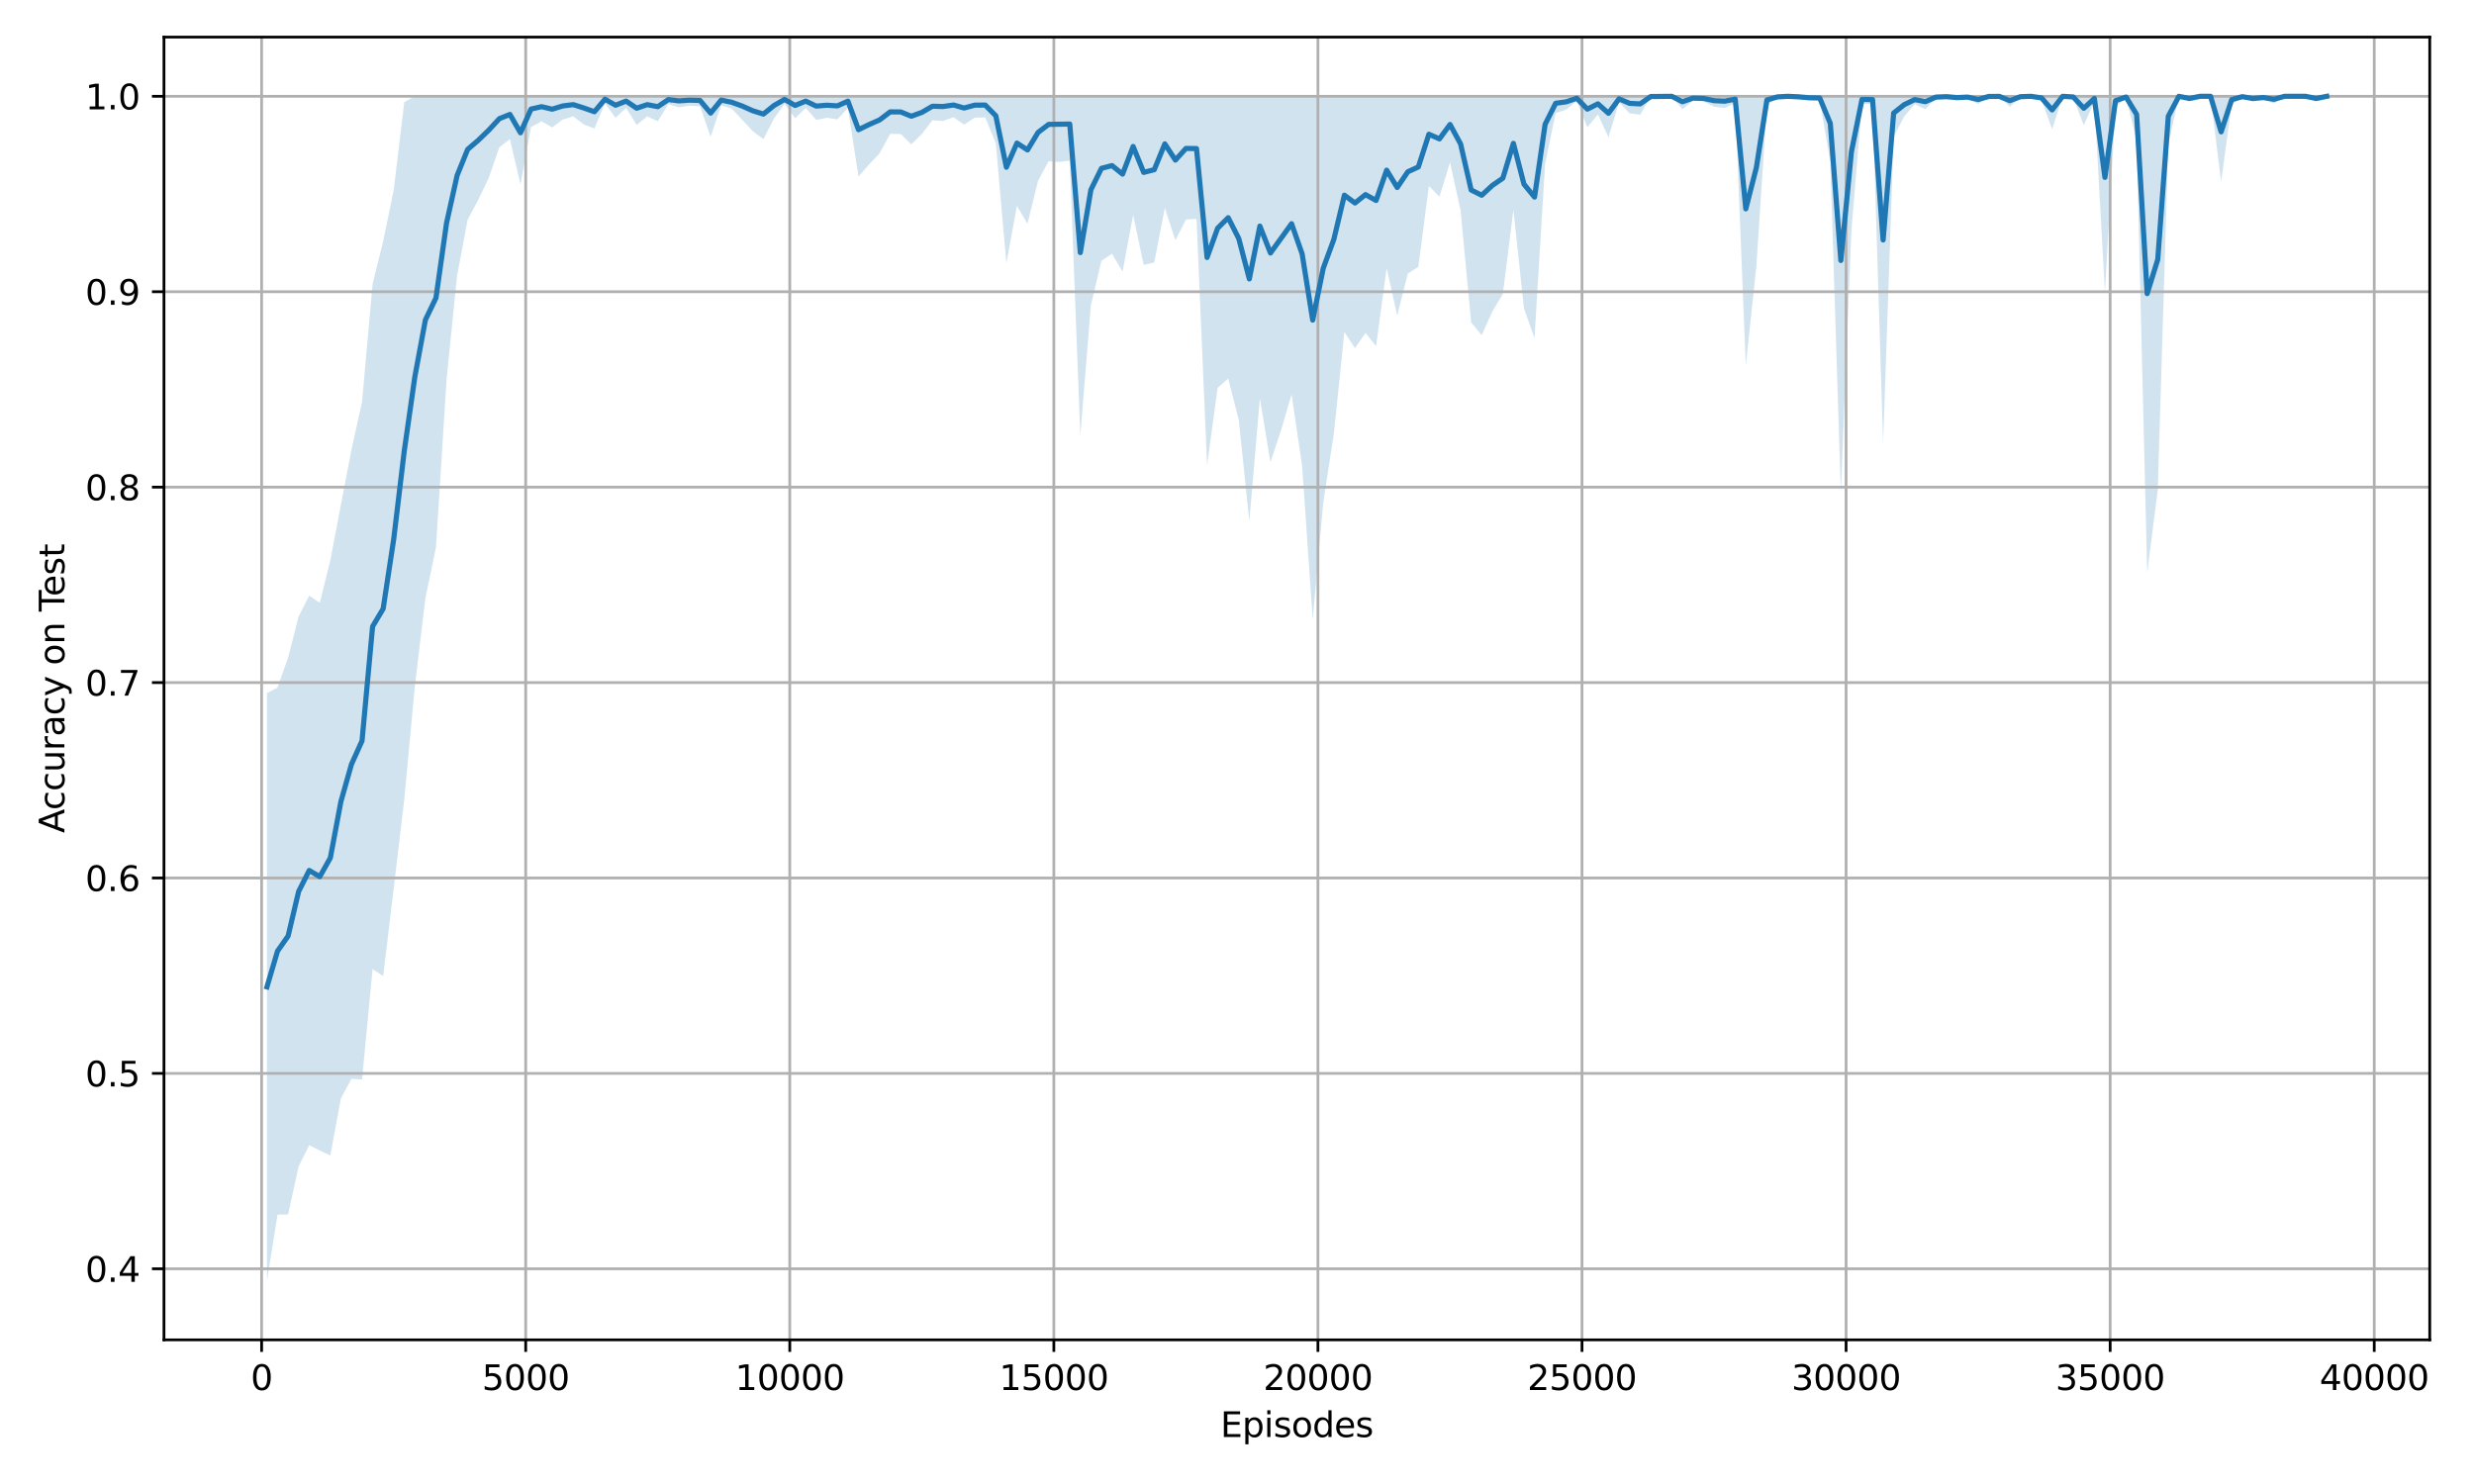 <?xml version="1.0" encoding="utf-8" standalone="no"?>
<!DOCTYPE svg PUBLIC "-//W3C//DTD SVG 1.1//EN"
  "http://www.w3.org/Graphics/SVG/1.1/DTD/svg11.dtd">
<svg xmlns:xlink="http://www.w3.org/1999/xlink" width="720pt" height="432pt" viewBox="0 0 720 432" xmlns="http://www.w3.org/2000/svg" version="1.1">
 <defs>
  <style type="text/css">*{stroke-linejoin: round; stroke-linecap: butt}</style>
 </defs>
 <g id="figure_1">
  <g id="patch_1">
   <path d="M 0 432 
L 720 432 
L 720 0 
L 0 0 
z
" style="fill: #ffffff"/>
  </g>
  <g id="axes_1">
   <g id="patch_2">
    <path d="M 47.72 390.04 
L 707.12 390.04 
L 707.12 10.8 
L 47.72 10.8 
z
" style="fill: #ffffff"/>
   </g>
   <g id="FillBetweenPolyCollection_1">
    <path d="M 77.693 201.784 
L 77.693 372.802 
L 80.767 353.595 
L 83.841 353.531 
L 86.915 339.556 
L 89.989 333.375 
L 93.063 334.937 
L 96.138 336.351 
L 99.212 319.739 
L 102.286 314.05 
L 105.36 314.264 
L 108.434 282.088 
L 111.508 284.168 
L 114.582 258.595 
L 117.656 232.736 
L 120.731 199.759 
L 123.805 174.147 
L 126.879 159.338 
L 129.953 110.6 
L 133.027 80.156 
L 136.101 63.944 
L 139.175 58.178 
L 142.249 51.792 
L 145.324 42.862 
L 148.398 40.504 
L 151.472 53.674 
L 154.546 36.99 
L 157.62 35.312 
L 160.694 37.092 
L 163.768 34.803 
L 166.842 33.888 
L 169.917 36.227 
L 172.991 37.412 
L 176.065 30.073 
L 179.139 34.295 
L 182.213 31.395 
L 185.287 36.38 
L 188.361 33.888 
L 191.435 35.312 
L 194.51 30.327 
L 197.584 31.243 
L 200.658 30.734 
L 203.732 30.937 
L 206.806 39.839 
L 209.88 30.683 
L 212.954 31.642 
L 216.028 34.905 
L 219.103 38.211 
L 222.177 40.5 
L 225.251 34.498 
L 228.325 30.225 
L 231.399 34.447 
L 234.473 31.395 
L 237.547 34.905 
L 240.622 34.295 
L 243.696 34.752 
L 246.77 31.446 
L 249.844 51.402 
L 252.918 47.876 
L 255.992 44.62 
L 259.066 38.974 
L 262.14 39.025 
L 265.215 42.026 
L 268.289 38.996 
L 271.363 35.007 
L 274.437 35.21 
L 277.511 34.142 
L 280.585 36.278 
L 283.659 34.244 
L 286.733 34.193 
L 289.808 41.721 
L 292.882 76.665 
L 295.956 59.923 
L 299.03 65.144 
L 302.104 52.622 
L 305.178 46.932 
L 308.252 47.161 
L 311.326 46.745 
L 314.401 126.79 
L 317.475 88.901 
L 320.549 75.922 
L 323.623 73.849 
L 326.697 79.063 
L 329.771 62.596 
L 332.845 77.112 
L 335.919 76.422 
L 338.994 60.541 
L 342.068 69.943 
L 345.142 63.896 
L 348.216 63.719 
L 351.29 135.471 
L 354.364 112.905 
L 357.438 110.208 
L 360.512 122.221 
L 363.587 151.729 
L 366.661 115.991 
L 369.735 134.586 
L 372.809 125.256 
L 375.883 114.815 
L 378.957 135.688 
L 382.031 180.365 
L 385.105 146.249 
L 388.18 126.317 
L 391.254 96.626 
L 394.328 101.348 
L 397.402 96.9 
L 400.476 100.795 
L 403.55 77.997 
L 406.624 91.836 
L 409.699 79.665 
L 412.773 77.683 
L 415.847 54.125 
L 418.921 57.265 
L 421.995 47.258 
L 425.069 61.266 
L 428.143 93.858 
L 431.217 97.571 
L 434.292 90.704 
L 437.366 85.567 
L 440.44 61.101 
L 443.514 89.788 
L 446.588 98.404 
L 449.662 47.774 
L 452.736 32.921 
L 455.81 31.904 
L 458.885 29.412 
L 461.959 37.041 
L 465.033 33.328 
L 468.107 39.941 
L 471.181 29.818 
L 474.255 32.972 
L 477.329 33.379 
L 480.403 28.191 
L 483.478 28.038 
L 486.552 28.038 
L 489.626 31.853 
L 492.7 29.31 
L 495.774 29.513 
L 498.848 31.09 
L 501.922 31.446 
L 504.996 30.022 
L 508.071 106.358 
L 511.145 77.609 
L 514.219 30.581 
L 517.293 28.445 
L 520.367 28.038 
L 523.441 28.394 
L 526.515 29.055 
L 529.589 29.208 
L 532.664 47.062 
L 535.738 143.4 
L 538.812 67.001 
L 541.886 30.225 
L 544.96 30.327 
L 548.034 129.006 
L 551.108 39.788 
L 554.183 33.888 
L 557.257 30.327 
L 560.331 31.802 
L 563.405 28.598 
L 566.479 28.293 
L 569.553 28.954 
L 572.627 28.598 
L 575.701 30.276 
L 578.776 28.14 
L 581.85 28.089 
L 584.924 31.09 
L 587.998 28.293 
L 591.072 28.038 
L 594.146 29.157 
L 597.22 37.601 
L 600.294 28.038 
L 603.369 28.496 
L 606.443 36.431 
L 609.517 29.564 
L 612.591 85.007 
L 615.665 31.09 
L 618.739 28.547 
L 621.813 40.754 
L 624.887 166.697 
L 627.962 142.739 
L 631.036 42.026 
L 634.11 28.038 
L 637.184 29.564 
L 640.258 28.038 
L 643.332 28.038 
L 646.406 52.969 
L 649.48 30.378 
L 652.555 28.293 
L 655.629 29.564 
L 658.703 28.903 
L 661.777 30.124 
L 664.851 28.038 
L 667.925 28.038 
L 670.999 28.038 
L 674.073 29.564 
L 677.148 28.038 
L 677.148 28.038 
L 677.148 28.038 
L 674.073 28.038 
L 670.999 28.038 
L 667.925 28.038 
L 664.851 28.038 
L 661.777 28.038 
L 658.703 28.038 
L 655.629 28.038 
L 652.555 28.038 
L 649.48 28.038 
L 646.406 28.038 
L 643.332 28.038 
L 640.258 28.038 
L 637.184 28.038 
L 634.11 28.038 
L 631.036 28.038 
L 627.962 28.038 
L 624.887 28.038 
L 621.813 28.038 
L 618.739 28.038 
L 615.665 28.038 
L 612.591 28.038 
L 609.517 28.038 
L 606.443 28.038 
L 603.369 28.038 
L 600.294 28.038 
L 597.22 28.038 
L 594.146 28.038 
L 591.072 28.038 
L 587.998 28.038 
L 584.924 28.038 
L 581.85 28.038 
L 578.776 28.038 
L 575.701 28.038 
L 572.627 28.038 
L 569.553 28.038 
L 566.479 28.038 
L 563.405 28.038 
L 560.331 28.038 
L 557.257 28.038 
L 554.183 28.038 
L 551.108 28.038 
L 548.034 28.038 
L 544.96 28.038 
L 541.886 28.038 
L 538.812 28.038 
L 535.738 28.038 
L 532.664 28.038 
L 529.589 28.038 
L 526.515 28.038 
L 523.441 28.038 
L 520.367 28.038 
L 517.293 28.038 
L 514.219 28.038 
L 511.145 28.038 
L 508.071 28.038 
L 504.996 28.038 
L 501.922 28.038 
L 498.848 28.038 
L 495.774 28.038 
L 492.7 28.038 
L 489.626 28.038 
L 486.552 28.038 
L 483.478 28.038 
L 480.403 28.038 
L 477.329 28.038 
L 474.255 28.038 
L 471.181 28.038 
L 468.107 28.038 
L 465.033 28.038 
L 461.959 28.038 
L 458.885 28.038 
L 455.81 28.038 
L 452.736 28.038 
L 449.662 28.038 
L 446.588 28.038 
L 443.514 28.038 
L 440.44 28.038 
L 437.366 28.038 
L 434.292 28.038 
L 431.217 28.038 
L 428.143 28.038 
L 425.069 28.038 
L 421.995 28.038 
L 418.921 28.038 
L 415.847 28.038 
L 412.773 28.038 
L 409.699 28.038 
L 406.624 28.038 
L 403.55 28.038 
L 400.476 28.038 
L 397.402 28.038 
L 394.328 28.038 
L 391.254 28.038 
L 388.18 28.038 
L 385.105 28.038 
L 382.031 28.038 
L 378.957 28.038 
L 375.883 28.038 
L 372.809 28.038 
L 369.735 28.038 
L 366.661 28.038 
L 363.587 28.038 
L 360.512 28.038 
L 357.438 28.038 
L 354.364 28.038 
L 351.29 28.038 
L 348.216 28.038 
L 345.142 28.038 
L 342.068 28.038 
L 338.994 28.038 
L 335.919 28.038 
L 332.845 28.038 
L 329.771 28.038 
L 326.697 28.038 
L 323.623 28.038 
L 320.549 28.038 
L 317.475 28.038 
L 314.401 28.038 
L 311.326 28.038 
L 308.252 28.038 
L 305.178 28.038 
L 302.104 28.038 
L 299.03 28.038 
L 295.956 28.038 
L 292.882 28.038 
L 289.808 28.038 
L 286.733 28.038 
L 283.659 28.038 
L 280.585 28.038 
L 277.511 28.038 
L 274.437 28.038 
L 271.363 28.038 
L 268.289 28.038 
L 265.215 28.038 
L 262.14 28.038 
L 259.066 28.038 
L 255.992 28.038 
L 252.918 28.038 
L 249.844 28.038 
L 246.77 28.038 
L 243.696 28.038 
L 240.622 28.038 
L 237.547 28.038 
L 234.473 28.038 
L 231.399 28.038 
L 228.325 28.038 
L 225.251 28.038 
L 222.177 28.038 
L 219.103 28.038 
L 216.028 28.038 
L 212.954 28.038 
L 209.88 28.038 
L 206.806 28.038 
L 203.732 28.038 
L 200.658 28.038 
L 197.584 28.038 
L 194.51 28.038 
L 191.435 28.038 
L 188.361 28.038 
L 185.287 28.038 
L 182.213 28.038 
L 179.139 28.038 
L 176.065 28.038 
L 172.991 28.038 
L 169.917 28.038 
L 166.842 28.038 
L 163.768 28.038 
L 160.694 28.038 
L 157.62 28.038 
L 154.546 28.038 
L 151.472 28.038 
L 148.398 28.038 
L 145.324 28.038 
L 142.249 28.038 
L 139.175 28.038 
L 136.101 28.038 
L 133.027 28.038 
L 129.953 28.038 
L 126.879 28.038 
L 123.805 28.038 
L 120.731 28.038 
L 117.656 29.732 
L 114.582 55.282 
L 111.508 70.246 
L 108.434 82.65 
L 105.36 117.052 
L 102.286 130.919 
L 99.212 146.931 
L 96.138 163.102 
L 93.063 175.472 
L 89.989 173.411 
L 86.915 179.45 
L 83.841 191.431 
L 80.767 200.132 
L 77.693 201.784 
z
" clip-path="url(#p43ab269fa9)" style="fill: #1f77b4; fill-opacity: 0.2"/>
   </g>
   <g id="matplotlib.axis_1">
    <g id="xtick_1">
     <g id="line2d_1">
      <path d="M 76.14 390.04 
L 76.14 10.8 
" clip-path="url(#p43ab269fa9)" style="fill: none; stroke: #b0b0b0; stroke-width: 0.8; stroke-linecap: square"/>
     </g>
     <g id="line2d_2">
      <defs>
       <path id="m0c363b6919" d="M 0 0 
L 0 3.5 
" style="stroke: #000000; stroke-width: 0.8"/>
      </defs>
      <g>
       <use xlink:href="#m0c363b6919" x="76.14" y="390.04" style="stroke: #000000; stroke-width: 0.8"/>
      </g>
     </g>
     <g id="text_1">
      <!-- 0 -->
      <g transform="translate(72.959 404.638) scale(0.1 -0.1)">
       <defs>
        <path id="DejaVuSans-30" d="M 2034 4250 
Q 1547 4250 1301 3770 
Q 1056 3291 1056 2328 
Q 1056 1369 1301 889 
Q 1547 409 2034 409 
Q 2525 409 2770 889 
Q 3016 1369 3016 2328 
Q 3016 3291 2770 3770 
Q 2525 4250 2034 4250 
z
M 2034 4750 
Q 2819 4750 3233 4129 
Q 3647 3509 3647 2328 
Q 3647 1150 3233 529 
Q 2819 -91 2034 -91 
Q 1250 -91 836 529 
Q 422 1150 422 2328 
Q 422 3509 836 4129 
Q 1250 4750 2034 4750 
z
" transform="scale(0.016)"/>
       </defs>
       <use xlink:href="#DejaVuSans-30"/>
      </g>
     </g>
    </g>
    <g id="xtick_2">
     <g id="line2d_3">
      <path d="M 152.993 390.04 
L 152.993 10.8 
" clip-path="url(#p43ab269fa9)" style="fill: none; stroke: #b0b0b0; stroke-width: 0.8; stroke-linecap: square"/>
     </g>
     <g id="line2d_4">
      <g>
       <use xlink:href="#m0c363b6919" x="152.993" y="390.04" style="stroke: #000000; stroke-width: 0.8"/>
      </g>
     </g>
     <g id="text_2">
      <!-- 5000 -->
      <g transform="translate(140.268 404.638) scale(0.1 -0.1)">
       <defs>
        <path id="DejaVuSans-35" d="M 691 4666 
L 3169 4666 
L 3169 4134 
L 1269 4134 
L 1269 2991 
Q 1406 3038 1543 3061 
Q 1681 3084 1819 3084 
Q 2600 3084 3056 2656 
Q 3513 2228 3513 1497 
Q 3513 744 3044 326 
Q 2575 -91 1722 -91 
Q 1428 -91 1123 -41 
Q 819 9 494 109 
L 494 744 
Q 775 591 1075 516 
Q 1375 441 1709 441 
Q 2250 441 2565 725 
Q 2881 1009 2881 1497 
Q 2881 1984 2565 2268 
Q 2250 2553 1709 2553 
Q 1456 2553 1204 2497 
Q 953 2441 691 2322 
L 691 4666 
z
" transform="scale(0.016)"/>
       </defs>
       <use xlink:href="#DejaVuSans-35"/>
       <use xlink:href="#DejaVuSans-30" transform="translate(63.623 0)"/>
       <use xlink:href="#DejaVuSans-30" transform="translate(127.246 0)"/>
       <use xlink:href="#DejaVuSans-30" transform="translate(190.869 0)"/>
      </g>
     </g>
    </g>
    <g id="xtick_3">
     <g id="line2d_5">
      <path d="M 229.847 390.04 
L 229.847 10.8 
" clip-path="url(#p43ab269fa9)" style="fill: none; stroke: #b0b0b0; stroke-width: 0.8; stroke-linecap: square"/>
     </g>
     <g id="line2d_6">
      <g>
       <use xlink:href="#m0c363b6919" x="229.847" y="390.04" style="stroke: #000000; stroke-width: 0.8"/>
      </g>
     </g>
     <g id="text_3">
      <!-- 10000 -->
      <g transform="translate(213.94 404.638) scale(0.1 -0.1)">
       <defs>
        <path id="DejaVuSans-31" d="M 794 531 
L 1825 531 
L 1825 4091 
L 703 3866 
L 703 4441 
L 1819 4666 
L 2450 4666 
L 2450 531 
L 3481 531 
L 3481 0 
L 794 0 
L 794 531 
z
" transform="scale(0.016)"/>
       </defs>
       <use xlink:href="#DejaVuSans-31"/>
       <use xlink:href="#DejaVuSans-30" transform="translate(63.623 0)"/>
       <use xlink:href="#DejaVuSans-30" transform="translate(127.246 0)"/>
       <use xlink:href="#DejaVuSans-30" transform="translate(190.869 0)"/>
       <use xlink:href="#DejaVuSans-30" transform="translate(254.492 0)"/>
      </g>
     </g>
    </g>
    <g id="xtick_4">
     <g id="line2d_7">
      <path d="M 306.7 390.04 
L 306.7 10.8 
" clip-path="url(#p43ab269fa9)" style="fill: none; stroke: #b0b0b0; stroke-width: 0.8; stroke-linecap: square"/>
     </g>
     <g id="line2d_8">
      <g>
       <use xlink:href="#m0c363b6919" x="306.7" y="390.04" style="stroke: #000000; stroke-width: 0.8"/>
      </g>
     </g>
     <g id="text_4">
      <!-- 15000 -->
      <g transform="translate(290.794 404.638) scale(0.1 -0.1)">
       <use xlink:href="#DejaVuSans-31"/>
       <use xlink:href="#DejaVuSans-35" transform="translate(63.623 0)"/>
       <use xlink:href="#DejaVuSans-30" transform="translate(127.246 0)"/>
       <use xlink:href="#DejaVuSans-30" transform="translate(190.869 0)"/>
       <use xlink:href="#DejaVuSans-30" transform="translate(254.492 0)"/>
      </g>
     </g>
    </g>
    <g id="xtick_5">
     <g id="line2d_9">
      <path d="M 383.553 390.04 
L 383.553 10.8 
" clip-path="url(#p43ab269fa9)" style="fill: none; stroke: #b0b0b0; stroke-width: 0.8; stroke-linecap: square"/>
     </g>
     <g id="line2d_10">
      <g>
       <use xlink:href="#m0c363b6919" x="383.553" y="390.04" style="stroke: #000000; stroke-width: 0.8"/>
      </g>
     </g>
     <g id="text_5">
      <!-- 20000 -->
      <g transform="translate(367.647 404.638) scale(0.1 -0.1)">
       <defs>
        <path id="DejaVuSans-32" d="M 1228 531 
L 3431 531 
L 3431 0 
L 469 0 
L 469 531 
Q 828 903 1448 1529 
Q 2069 2156 2228 2338 
Q 2531 2678 2651 2914 
Q 2772 3150 2772 3378 
Q 2772 3750 2511 3984 
Q 2250 4219 1831 4219 
Q 1534 4219 1204 4116 
Q 875 4013 500 3803 
L 500 4441 
Q 881 4594 1212 4672 
Q 1544 4750 1819 4750 
Q 2544 4750 2975 4387 
Q 3406 4025 3406 3419 
Q 3406 3131 3298 2873 
Q 3191 2616 2906 2266 
Q 2828 2175 2409 1742 
Q 1991 1309 1228 531 
z
" transform="scale(0.016)"/>
       </defs>
       <use xlink:href="#DejaVuSans-32"/>
       <use xlink:href="#DejaVuSans-30" transform="translate(63.623 0)"/>
       <use xlink:href="#DejaVuSans-30" transform="translate(127.246 0)"/>
       <use xlink:href="#DejaVuSans-30" transform="translate(190.869 0)"/>
       <use xlink:href="#DejaVuSans-30" transform="translate(254.492 0)"/>
      </g>
     </g>
    </g>
    <g id="xtick_6">
     <g id="line2d_11">
      <path d="M 460.406 390.04 
L 460.406 10.8 
" clip-path="url(#p43ab269fa9)" style="fill: none; stroke: #b0b0b0; stroke-width: 0.8; stroke-linecap: square"/>
     </g>
     <g id="line2d_12">
      <g>
       <use xlink:href="#m0c363b6919" x="460.406" y="390.04" style="stroke: #000000; stroke-width: 0.8"/>
      </g>
     </g>
     <g id="text_6">
      <!-- 25000 -->
      <g transform="translate(444.5 404.638) scale(0.1 -0.1)">
       <use xlink:href="#DejaVuSans-32"/>
       <use xlink:href="#DejaVuSans-35" transform="translate(63.623 0)"/>
       <use xlink:href="#DejaVuSans-30" transform="translate(127.246 0)"/>
       <use xlink:href="#DejaVuSans-30" transform="translate(190.869 0)"/>
       <use xlink:href="#DejaVuSans-30" transform="translate(254.492 0)"/>
      </g>
     </g>
    </g>
    <g id="xtick_7">
     <g id="line2d_13">
      <path d="M 537.259 390.04 
L 537.259 10.8 
" clip-path="url(#p43ab269fa9)" style="fill: none; stroke: #b0b0b0; stroke-width: 0.8; stroke-linecap: square"/>
     </g>
     <g id="line2d_14">
      <g>
       <use xlink:href="#m0c363b6919" x="537.259" y="390.04" style="stroke: #000000; stroke-width: 0.8"/>
      </g>
     </g>
     <g id="text_7">
      <!-- 30000 -->
      <g transform="translate(521.353 404.638) scale(0.1 -0.1)">
       <defs>
        <path id="DejaVuSans-33" d="M 2597 2516 
Q 3050 2419 3304 2112 
Q 3559 1806 3559 1356 
Q 3559 666 3084 287 
Q 2609 -91 1734 -91 
Q 1441 -91 1130 -33 
Q 819 25 488 141 
L 488 750 
Q 750 597 1062 519 
Q 1375 441 1716 441 
Q 2309 441 2620 675 
Q 2931 909 2931 1356 
Q 2931 1769 2642 2001 
Q 2353 2234 1838 2234 
L 1294 2234 
L 1294 2753 
L 1863 2753 
Q 2328 2753 2575 2939 
Q 2822 3125 2822 3475 
Q 2822 3834 2567 4026 
Q 2313 4219 1838 4219 
Q 1578 4219 1281 4162 
Q 984 4106 628 3988 
L 628 4550 
Q 988 4650 1302 4700 
Q 1616 4750 1894 4750 
Q 2613 4750 3031 4423 
Q 3450 4097 3450 3541 
Q 3450 3153 3228 2886 
Q 3006 2619 2597 2516 
z
" transform="scale(0.016)"/>
       </defs>
       <use xlink:href="#DejaVuSans-33"/>
       <use xlink:href="#DejaVuSans-30" transform="translate(63.623 0)"/>
       <use xlink:href="#DejaVuSans-30" transform="translate(127.246 0)"/>
       <use xlink:href="#DejaVuSans-30" transform="translate(190.869 0)"/>
       <use xlink:href="#DejaVuSans-30" transform="translate(254.492 0)"/>
      </g>
     </g>
    </g>
    <g id="xtick_8">
     <g id="line2d_15">
      <path d="M 614.113 390.04 
L 614.113 10.8 
" clip-path="url(#p43ab269fa9)" style="fill: none; stroke: #b0b0b0; stroke-width: 0.8; stroke-linecap: square"/>
     </g>
     <g id="line2d_16">
      <g>
       <use xlink:href="#m0c363b6919" x="614.113" y="390.04" style="stroke: #000000; stroke-width: 0.8"/>
      </g>
     </g>
     <g id="text_8">
      <!-- 35000 -->
      <g transform="translate(598.206 404.638) scale(0.1 -0.1)">
       <use xlink:href="#DejaVuSans-33"/>
       <use xlink:href="#DejaVuSans-35" transform="translate(63.623 0)"/>
       <use xlink:href="#DejaVuSans-30" transform="translate(127.246 0)"/>
       <use xlink:href="#DejaVuSans-30" transform="translate(190.869 0)"/>
       <use xlink:href="#DejaVuSans-30" transform="translate(254.492 0)"/>
      </g>
     </g>
    </g>
    <g id="xtick_9">
     <g id="line2d_17">
      <path d="M 690.966 390.04 
L 690.966 10.8 
" clip-path="url(#p43ab269fa9)" style="fill: none; stroke: #b0b0b0; stroke-width: 0.8; stroke-linecap: square"/>
     </g>
     <g id="line2d_18">
      <g>
       <use xlink:href="#m0c363b6919" x="690.966" y="390.04" style="stroke: #000000; stroke-width: 0.8"/>
      </g>
     </g>
     <g id="text_9">
      <!-- 40000 -->
      <g transform="translate(675.06 404.638) scale(0.1 -0.1)">
       <defs>
        <path id="DejaVuSans-34" d="M 2419 4116 
L 825 1625 
L 2419 1625 
L 2419 4116 
z
M 2253 4666 
L 3047 4666 
L 3047 1625 
L 3713 1625 
L 3713 1100 
L 3047 1100 
L 3047 0 
L 2419 0 
L 2419 1100 
L 313 1100 
L 313 1709 
L 2253 4666 
z
" transform="scale(0.016)"/>
       </defs>
       <use xlink:href="#DejaVuSans-34"/>
       <use xlink:href="#DejaVuSans-30" transform="translate(63.623 0)"/>
       <use xlink:href="#DejaVuSans-30" transform="translate(127.246 0)"/>
       <use xlink:href="#DejaVuSans-30" transform="translate(190.869 0)"/>
       <use xlink:href="#DejaVuSans-30" transform="translate(254.492 0)"/>
      </g>
     </g>
    </g>
    <g id="text_10">
     <!-- Episodes -->
     <g transform="translate(355.178 418.317) scale(0.1 -0.1)">
      <defs>
       <path id="DejaVuSans-45" d="M 628 4666 
L 3578 4666 
L 3578 4134 
L 1259 4134 
L 1259 2753 
L 3481 2753 
L 3481 2222 
L 1259 2222 
L 1259 531 
L 3634 531 
L 3634 0 
L 628 0 
L 628 4666 
z
" transform="scale(0.016)"/>
       <path id="DejaVuSans-70" d="M 1159 525 
L 1159 -1331 
L 581 -1331 
L 581 3500 
L 1159 3500 
L 1159 2969 
Q 1341 3281 1617 3432 
Q 1894 3584 2278 3584 
Q 2916 3584 3314 3078 
Q 3713 2572 3713 1747 
Q 3713 922 3314 415 
Q 2916 -91 2278 -91 
Q 1894 -91 1617 61 
Q 1341 213 1159 525 
z
M 3116 1747 
Q 3116 2381 2855 2742 
Q 2594 3103 2138 3103 
Q 1681 3103 1420 2742 
Q 1159 2381 1159 1747 
Q 1159 1113 1420 752 
Q 1681 391 2138 391 
Q 2594 391 2855 752 
Q 3116 1113 3116 1747 
z
" transform="scale(0.016)"/>
       <path id="DejaVuSans-69" d="M 603 3500 
L 1178 3500 
L 1178 0 
L 603 0 
L 603 3500 
z
M 603 4863 
L 1178 4863 
L 1178 4134 
L 603 4134 
L 603 4863 
z
" transform="scale(0.016)"/>
       <path id="DejaVuSans-73" d="M 2834 3397 
L 2834 2853 
Q 2591 2978 2328 3040 
Q 2066 3103 1784 3103 
Q 1356 3103 1142 2972 
Q 928 2841 928 2578 
Q 928 2378 1081 2264 
Q 1234 2150 1697 2047 
L 1894 2003 
Q 2506 1872 2764 1633 
Q 3022 1394 3022 966 
Q 3022 478 2636 193 
Q 2250 -91 1575 -91 
Q 1294 -91 989 -36 
Q 684 19 347 128 
L 347 722 
Q 666 556 975 473 
Q 1284 391 1588 391 
Q 1994 391 2212 530 
Q 2431 669 2431 922 
Q 2431 1156 2273 1281 
Q 2116 1406 1581 1522 
L 1381 1569 
Q 847 1681 609 1914 
Q 372 2147 372 2553 
Q 372 3047 722 3315 
Q 1072 3584 1716 3584 
Q 2034 3584 2315 3537 
Q 2597 3491 2834 3397 
z
" transform="scale(0.016)"/>
       <path id="DejaVuSans-6f" d="M 1959 3097 
Q 1497 3097 1228 2736 
Q 959 2375 959 1747 
Q 959 1119 1226 758 
Q 1494 397 1959 397 
Q 2419 397 2687 759 
Q 2956 1122 2956 1747 
Q 2956 2369 2687 2733 
Q 2419 3097 1959 3097 
z
M 1959 3584 
Q 2709 3584 3137 3096 
Q 3566 2609 3566 1747 
Q 3566 888 3137 398 
Q 2709 -91 1959 -91 
Q 1206 -91 779 398 
Q 353 888 353 1747 
Q 353 2609 779 3096 
Q 1206 3584 1959 3584 
z
" transform="scale(0.016)"/>
       <path id="DejaVuSans-64" d="M 2906 2969 
L 2906 4863 
L 3481 4863 
L 3481 0 
L 2906 0 
L 2906 525 
Q 2725 213 2448 61 
Q 2172 -91 1784 -91 
Q 1150 -91 751 415 
Q 353 922 353 1747 
Q 353 2572 751 3078 
Q 1150 3584 1784 3584 
Q 2172 3584 2448 3432 
Q 2725 3281 2906 2969 
z
M 947 1747 
Q 947 1113 1208 752 
Q 1469 391 1925 391 
Q 2381 391 2643 752 
Q 2906 1113 2906 1747 
Q 2906 2381 2643 2742 
Q 2381 3103 1925 3103 
Q 1469 3103 1208 2742 
Q 947 2381 947 1747 
z
" transform="scale(0.016)"/>
       <path id="DejaVuSans-65" d="M 3597 1894 
L 3597 1613 
L 953 1613 
Q 991 1019 1311 708 
Q 1631 397 2203 397 
Q 2534 397 2845 478 
Q 3156 559 3463 722 
L 3463 178 
Q 3153 47 2828 -22 
Q 2503 -91 2169 -91 
Q 1331 -91 842 396 
Q 353 884 353 1716 
Q 353 2575 817 3079 
Q 1281 3584 2069 3584 
Q 2775 3584 3186 3129 
Q 3597 2675 3597 1894 
z
M 3022 2063 
Q 3016 2534 2758 2815 
Q 2500 3097 2075 3097 
Q 1594 3097 1305 2825 
Q 1016 2553 972 2059 
L 3022 2063 
z
" transform="scale(0.016)"/>
      </defs>
      <use xlink:href="#DejaVuSans-45"/>
      <use xlink:href="#DejaVuSans-70" transform="translate(63.184 0)"/>
      <use xlink:href="#DejaVuSans-69" transform="translate(126.66 0)"/>
      <use xlink:href="#DejaVuSans-73" transform="translate(154.443 0)"/>
      <use xlink:href="#DejaVuSans-6f" transform="translate(206.543 0)"/>
      <use xlink:href="#DejaVuSans-64" transform="translate(267.725 0)"/>
      <use xlink:href="#DejaVuSans-65" transform="translate(331.201 0)"/>
      <use xlink:href="#DejaVuSans-73" transform="translate(392.725 0)"/>
     </g>
    </g>
   </g>
   <g id="matplotlib.axis_2">
    <g id="ytick_1">
     <g id="line2d_19">
      <path d="M 47.72 369.357 
L 707.12 369.357 
" clip-path="url(#p43ab269fa9)" style="fill: none; stroke: #b0b0b0; stroke-width: 0.8; stroke-linecap: square"/>
     </g>
     <g id="line2d_20">
      <defs>
       <path id="me691faedc5" d="M 0 0 
L -3.5 0 
" style="stroke: #000000; stroke-width: 0.8"/>
      </defs>
      <g>
       <use xlink:href="#me691faedc5" x="47.72" y="369.357" style="stroke: #000000; stroke-width: 0.8"/>
      </g>
     </g>
     <g id="text_11">
      <!-- 0.4 -->
      <g transform="translate(24.817 373.156) scale(0.1 -0.1)">
       <defs>
        <path id="DejaVuSans-2e" d="M 684 794 
L 1344 794 
L 1344 0 
L 684 0 
L 684 794 
z
" transform="scale(0.016)"/>
       </defs>
       <use xlink:href="#DejaVuSans-30"/>
       <use xlink:href="#DejaVuSans-2e" transform="translate(63.623 0)"/>
       <use xlink:href="#DejaVuSans-34" transform="translate(95.41 0)"/>
      </g>
     </g>
    </g>
    <g id="ytick_2">
     <g id="line2d_21">
      <path d="M 47.72 312.47 
L 707.12 312.47 
" clip-path="url(#p43ab269fa9)" style="fill: none; stroke: #b0b0b0; stroke-width: 0.8; stroke-linecap: square"/>
     </g>
     <g id="line2d_22">
      <g>
       <use xlink:href="#me691faedc5" x="47.72" y="312.47" style="stroke: #000000; stroke-width: 0.8"/>
      </g>
     </g>
     <g id="text_12">
      <!-- 0.5 -->
      <g transform="translate(24.817 316.269) scale(0.1 -0.1)">
       <use xlink:href="#DejaVuSans-30"/>
       <use xlink:href="#DejaVuSans-2e" transform="translate(63.623 0)"/>
       <use xlink:href="#DejaVuSans-35" transform="translate(95.41 0)"/>
      </g>
     </g>
    </g>
    <g id="ytick_3">
     <g id="line2d_23">
      <path d="M 47.72 255.584 
L 707.12 255.584 
" clip-path="url(#p43ab269fa9)" style="fill: none; stroke: #b0b0b0; stroke-width: 0.8; stroke-linecap: square"/>
     </g>
     <g id="line2d_24">
      <g>
       <use xlink:href="#me691faedc5" x="47.72" y="255.584" style="stroke: #000000; stroke-width: 0.8"/>
      </g>
     </g>
     <g id="text_13">
      <!-- 0.6 -->
      <g transform="translate(24.817 259.383) scale(0.1 -0.1)">
       <defs>
        <path id="DejaVuSans-36" d="M 2113 2584 
Q 1688 2584 1439 2293 
Q 1191 2003 1191 1497 
Q 1191 994 1439 701 
Q 1688 409 2113 409 
Q 2538 409 2786 701 
Q 3034 994 3034 1497 
Q 3034 2003 2786 2293 
Q 2538 2584 2113 2584 
z
M 3366 4563 
L 3366 3988 
Q 3128 4100 2886 4159 
Q 2644 4219 2406 4219 
Q 1781 4219 1451 3797 
Q 1122 3375 1075 2522 
Q 1259 2794 1537 2939 
Q 1816 3084 2150 3084 
Q 2853 3084 3261 2657 
Q 3669 2231 3669 1497 
Q 3669 778 3244 343 
Q 2819 -91 2113 -91 
Q 1303 -91 875 529 
Q 447 1150 447 2328 
Q 447 3434 972 4092 
Q 1497 4750 2381 4750 
Q 2619 4750 2861 4703 
Q 3103 4656 3366 4563 
z
" transform="scale(0.016)"/>
       </defs>
       <use xlink:href="#DejaVuSans-30"/>
       <use xlink:href="#DejaVuSans-2e" transform="translate(63.623 0)"/>
       <use xlink:href="#DejaVuSans-36" transform="translate(95.41 0)"/>
      </g>
     </g>
    </g>
    <g id="ytick_4">
     <g id="line2d_25">
      <path d="M 47.72 198.697 
L 707.12 198.697 
" clip-path="url(#p43ab269fa9)" style="fill: none; stroke: #b0b0b0; stroke-width: 0.8; stroke-linecap: square"/>
     </g>
     <g id="line2d_26">
      <g>
       <use xlink:href="#me691faedc5" x="47.72" y="198.697" style="stroke: #000000; stroke-width: 0.8"/>
      </g>
     </g>
     <g id="text_14">
      <!-- 0.7 -->
      <g transform="translate(24.817 202.497) scale(0.1 -0.1)">
       <defs>
        <path id="DejaVuSans-37" d="M 525 4666 
L 3525 4666 
L 3525 4397 
L 1831 0 
L 1172 0 
L 2766 4134 
L 525 4134 
L 525 4666 
z
" transform="scale(0.016)"/>
       </defs>
       <use xlink:href="#DejaVuSans-30"/>
       <use xlink:href="#DejaVuSans-2e" transform="translate(63.623 0)"/>
       <use xlink:href="#DejaVuSans-37" transform="translate(95.41 0)"/>
      </g>
     </g>
    </g>
    <g id="ytick_5">
     <g id="line2d_27">
      <path d="M 47.72 141.811 
L 707.12 141.811 
" clip-path="url(#p43ab269fa9)" style="fill: none; stroke: #b0b0b0; stroke-width: 0.8; stroke-linecap: square"/>
     </g>
     <g id="line2d_28">
      <g>
       <use xlink:href="#me691faedc5" x="47.72" y="141.811" style="stroke: #000000; stroke-width: 0.8"/>
      </g>
     </g>
     <g id="text_15">
      <!-- 0.8 -->
      <g transform="translate(24.817 145.61) scale(0.1 -0.1)">
       <defs>
        <path id="DejaVuSans-38" d="M 2034 2216 
Q 1584 2216 1326 1975 
Q 1069 1734 1069 1313 
Q 1069 891 1326 650 
Q 1584 409 2034 409 
Q 2484 409 2743 651 
Q 3003 894 3003 1313 
Q 3003 1734 2745 1975 
Q 2488 2216 2034 2216 
z
M 1403 2484 
Q 997 2584 770 2862 
Q 544 3141 544 3541 
Q 544 4100 942 4425 
Q 1341 4750 2034 4750 
Q 2731 4750 3128 4425 
Q 3525 4100 3525 3541 
Q 3525 3141 3298 2862 
Q 3072 2584 2669 2484 
Q 3125 2378 3379 2068 
Q 3634 1759 3634 1313 
Q 3634 634 3220 271 
Q 2806 -91 2034 -91 
Q 1263 -91 848 271 
Q 434 634 434 1313 
Q 434 1759 690 2068 
Q 947 2378 1403 2484 
z
M 1172 3481 
Q 1172 3119 1398 2916 
Q 1625 2713 2034 2713 
Q 2441 2713 2670 2916 
Q 2900 3119 2900 3481 
Q 2900 3844 2670 4047 
Q 2441 4250 2034 4250 
Q 1625 4250 1398 4047 
Q 1172 3844 1172 3481 
z
" transform="scale(0.016)"/>
       </defs>
       <use xlink:href="#DejaVuSans-30"/>
       <use xlink:href="#DejaVuSans-2e" transform="translate(63.623 0)"/>
       <use xlink:href="#DejaVuSans-38" transform="translate(95.41 0)"/>
      </g>
     </g>
    </g>
    <g id="ytick_6">
     <g id="line2d_29">
      <path d="M 47.72 84.925 
L 707.12 84.925 
" clip-path="url(#p43ab269fa9)" style="fill: none; stroke: #b0b0b0; stroke-width: 0.8; stroke-linecap: square"/>
     </g>
     <g id="line2d_30">
      <g>
       <use xlink:href="#me691faedc5" x="47.72" y="84.925" style="stroke: #000000; stroke-width: 0.8"/>
      </g>
     </g>
     <g id="text_16">
      <!-- 0.9 -->
      <g transform="translate(24.817 88.724) scale(0.1 -0.1)">
       <defs>
        <path id="DejaVuSans-39" d="M 703 97 
L 703 672 
Q 941 559 1184 500 
Q 1428 441 1663 441 
Q 2288 441 2617 861 
Q 2947 1281 2994 2138 
Q 2813 1869 2534 1725 
Q 2256 1581 1919 1581 
Q 1219 1581 811 2004 
Q 403 2428 403 3163 
Q 403 3881 828 4315 
Q 1253 4750 1959 4750 
Q 2769 4750 3195 4129 
Q 3622 3509 3622 2328 
Q 3622 1225 3098 567 
Q 2575 -91 1691 -91 
Q 1453 -91 1209 -44 
Q 966 3 703 97 
z
M 1959 2075 
Q 2384 2075 2632 2365 
Q 2881 2656 2881 3163 
Q 2881 3666 2632 3958 
Q 2384 4250 1959 4250 
Q 1534 4250 1286 3958 
Q 1038 3666 1038 3163 
Q 1038 2656 1286 2365 
Q 1534 2075 1959 2075 
z
" transform="scale(0.016)"/>
       </defs>
       <use xlink:href="#DejaVuSans-30"/>
       <use xlink:href="#DejaVuSans-2e" transform="translate(63.623 0)"/>
       <use xlink:href="#DejaVuSans-39" transform="translate(95.41 0)"/>
      </g>
     </g>
    </g>
    <g id="ytick_7">
     <g id="line2d_31">
      <path d="M 47.72 28.038 
L 707.12 28.038 
" clip-path="url(#p43ab269fa9)" style="fill: none; stroke: #b0b0b0; stroke-width: 0.8; stroke-linecap: square"/>
     </g>
     <g id="line2d_32">
      <g>
       <use xlink:href="#me691faedc5" x="47.72" y="28.038" style="stroke: #000000; stroke-width: 0.8"/>
      </g>
     </g>
     <g id="text_17">
      <!-- 1.0 -->
      <g transform="translate(24.817 31.837) scale(0.1 -0.1)">
       <use xlink:href="#DejaVuSans-31"/>
       <use xlink:href="#DejaVuSans-2e" transform="translate(63.623 0)"/>
       <use xlink:href="#DejaVuSans-30" transform="translate(95.41 0)"/>
      </g>
     </g>
    </g>
    <g id="text_18">
     <!-- Accuracy on Test -->
     <g transform="translate(18.737 242.5) rotate(-90) scale(0.1 -0.1)">
      <defs>
       <path id="DejaVuSans-41" d="M 2188 4044 
L 1331 1722 
L 3047 1722 
L 2188 4044 
z
M 1831 4666 
L 2547 4666 
L 4325 0 
L 3669 0 
L 3244 1197 
L 1141 1197 
L 716 0 
L 50 0 
L 1831 4666 
z
" transform="scale(0.016)"/>
       <path id="DejaVuSans-63" d="M 3122 3366 
L 3122 2828 
Q 2878 2963 2633 3030 
Q 2388 3097 2138 3097 
Q 1578 3097 1268 2742 
Q 959 2388 959 1747 
Q 959 1106 1268 751 
Q 1578 397 2138 397 
Q 2388 397 2633 464 
Q 2878 531 3122 666 
L 3122 134 
Q 2881 22 2623 -34 
Q 2366 -91 2075 -91 
Q 1284 -91 818 406 
Q 353 903 353 1747 
Q 353 2603 823 3093 
Q 1294 3584 2113 3584 
Q 2378 3584 2631 3529 
Q 2884 3475 3122 3366 
z
" transform="scale(0.016)"/>
       <path id="DejaVuSans-75" d="M 544 1381 
L 544 3500 
L 1119 3500 
L 1119 1403 
Q 1119 906 1312 657 
Q 1506 409 1894 409 
Q 2359 409 2629 706 
Q 2900 1003 2900 1516 
L 2900 3500 
L 3475 3500 
L 3475 0 
L 2900 0 
L 2900 538 
Q 2691 219 2414 64 
Q 2138 -91 1772 -91 
Q 1169 -91 856 284 
Q 544 659 544 1381 
z
M 1991 3584 
L 1991 3584 
z
" transform="scale(0.016)"/>
       <path id="DejaVuSans-72" d="M 2631 2963 
Q 2534 3019 2420 3045 
Q 2306 3072 2169 3072 
Q 1681 3072 1420 2755 
Q 1159 2438 1159 1844 
L 1159 0 
L 581 0 
L 581 3500 
L 1159 3500 
L 1159 2956 
Q 1341 3275 1631 3429 
Q 1922 3584 2338 3584 
Q 2397 3584 2469 3576 
Q 2541 3569 2628 3553 
L 2631 2963 
z
" transform="scale(0.016)"/>
       <path id="DejaVuSans-61" d="M 2194 1759 
Q 1497 1759 1228 1600 
Q 959 1441 959 1056 
Q 959 750 1161 570 
Q 1363 391 1709 391 
Q 2188 391 2477 730 
Q 2766 1069 2766 1631 
L 2766 1759 
L 2194 1759 
z
M 3341 1997 
L 3341 0 
L 2766 0 
L 2766 531 
Q 2569 213 2275 61 
Q 1981 -91 1556 -91 
Q 1019 -91 701 211 
Q 384 513 384 1019 
Q 384 1609 779 1909 
Q 1175 2209 1959 2209 
L 2766 2209 
L 2766 2266 
Q 2766 2663 2505 2880 
Q 2244 3097 1772 3097 
Q 1472 3097 1187 3025 
Q 903 2953 641 2809 
L 641 3341 
Q 956 3463 1253 3523 
Q 1550 3584 1831 3584 
Q 2591 3584 2966 3190 
Q 3341 2797 3341 1997 
z
" transform="scale(0.016)"/>
       <path id="DejaVuSans-79" d="M 2059 -325 
Q 1816 -950 1584 -1140 
Q 1353 -1331 966 -1331 
L 506 -1331 
L 506 -850 
L 844 -850 
Q 1081 -850 1212 -737 
Q 1344 -625 1503 -206 
L 1606 56 
L 191 3500 
L 800 3500 
L 1894 763 
L 2988 3500 
L 3597 3500 
L 2059 -325 
z
" transform="scale(0.016)"/>
       <path id="DejaVuSans-20" transform="scale(0.016)"/>
       <path id="DejaVuSans-6e" d="M 3513 2113 
L 3513 0 
L 2938 0 
L 2938 2094 
Q 2938 2591 2744 2837 
Q 2550 3084 2163 3084 
Q 1697 3084 1428 2787 
Q 1159 2491 1159 1978 
L 1159 0 
L 581 0 
L 581 3500 
L 1159 3500 
L 1159 2956 
Q 1366 3272 1645 3428 
Q 1925 3584 2291 3584 
Q 2894 3584 3203 3211 
Q 3513 2838 3513 2113 
z
" transform="scale(0.016)"/>
       <path id="DejaVuSans-54" d="M -19 4666 
L 3928 4666 
L 3928 4134 
L 2272 4134 
L 2272 0 
L 1638 0 
L 1638 4134 
L -19 4134 
L -19 4666 
z
" transform="scale(0.016)"/>
       <path id="DejaVuSans-74" d="M 1172 4494 
L 1172 3500 
L 2356 3500 
L 2356 3053 
L 1172 3053 
L 1172 1153 
Q 1172 725 1289 603 
Q 1406 481 1766 481 
L 2356 481 
L 2356 0 
L 1766 0 
Q 1100 0 847 248 
Q 594 497 594 1153 
L 594 3053 
L 172 3053 
L 172 3500 
L 594 3500 
L 594 4494 
L 1172 4494 
z
" transform="scale(0.016)"/>
      </defs>
      <use xlink:href="#DejaVuSans-41"/>
      <use xlink:href="#DejaVuSans-63" transform="translate(66.658 0)"/>
      <use xlink:href="#DejaVuSans-63" transform="translate(121.639 0)"/>
      <use xlink:href="#DejaVuSans-75" transform="translate(176.619 0)"/>
      <use xlink:href="#DejaVuSans-72" transform="translate(239.998 0)"/>
      <use xlink:href="#DejaVuSans-61" transform="translate(281.111 0)"/>
      <use xlink:href="#DejaVuSans-63" transform="translate(342.391 0)"/>
      <use xlink:href="#DejaVuSans-79" transform="translate(397.371 0)"/>
      <use xlink:href="#DejaVuSans-20" transform="translate(456.551 0)"/>
      <use xlink:href="#DejaVuSans-6f" transform="translate(488.338 0)"/>
      <use xlink:href="#DejaVuSans-6e" transform="translate(549.52 0)"/>
      <use xlink:href="#DejaVuSans-20" transform="translate(612.898 0)"/>
      <use xlink:href="#DejaVuSans-54" transform="translate(644.686 0)"/>
      <use xlink:href="#DejaVuSans-65" transform="translate(688.77 0)"/>
      <use xlink:href="#DejaVuSans-73" transform="translate(750.293 0)"/>
      <use xlink:href="#DejaVuSans-74" transform="translate(802.393 0)"/>
     </g>
    </g>
   </g>
   <g id="line2d_33">
    <path d="M 77.693 287.293 
L 80.767 276.864 
L 83.841 272.481 
L 86.915 259.503 
L 89.989 253.393 
L 93.063 255.205 
L 96.138 249.727 
L 99.212 233.335 
L 102.286 222.484 
L 105.36 215.658 
L 108.434 182.369 
L 111.508 177.207 
L 114.582 156.939 
L 117.656 131.234 
L 120.731 109.681 
L 123.805 93.12 
L 126.879 86.715 
L 129.953 64.951 
L 133.027 51.088 
L 136.101 43.482 
L 139.175 40.848 
L 142.249 37.877 
L 145.324 34.549 
L 148.398 33.305 
L 151.472 38.657 
L 154.546 31.746 
L 157.62 31.051 
L 160.694 31.788 
L 163.768 30.84 
L 166.842 30.461 
L 169.917 31.43 
L 172.991 32.526 
L 176.065 28.881 
L 179.139 30.63 
L 182.213 29.429 
L 185.287 31.494 
L 188.361 30.461 
L 191.435 31.051 
L 194.51 28.986 
L 197.584 29.366 
L 200.658 29.155 
L 203.732 29.239 
L 206.806 32.926 
L 209.88 29.134 
L 212.954 29.766 
L 216.028 30.883 
L 219.103 32.252 
L 222.177 33.2 
L 225.251 30.714 
L 228.325 28.944 
L 231.399 30.693 
L 234.473 29.429 
L 237.547 30.883 
L 240.622 30.63 
L 243.696 30.819 
L 246.77 29.45 
L 249.844 37.751 
L 252.918 36.255 
L 255.992 34.907 
L 259.066 32.568 
L 262.14 32.589 
L 265.215 33.832 
L 268.289 32.716 
L 271.363 30.925 
L 274.437 31.009 
L 277.511 30.566 
L 280.585 31.451 
L 283.659 30.609 
L 286.733 30.588 
L 289.808 33.706 
L 292.882 48.686 
L 295.956 41.649 
L 299.03 43.65 
L 302.104 38.552 
L 305.178 36.213 
L 311.326 36.108 
L 314.401 73.526 
L 317.475 55.259 
L 320.549 49.002 
L 323.623 48.201 
L 326.697 50.687 
L 329.771 42.639 
L 332.845 50.182 
L 335.919 49.402 
L 338.994 41.881 
L 342.068 46.6 
L 345.142 43.208 
L 348.216 43.25 
L 351.29 74.959 
L 354.364 66.426 
L 357.438 63.371 
L 360.512 69.439 
L 363.587 81.195 
L 366.661 65.815 
L 369.735 73.653 
L 375.883 65.12 
L 378.957 73.927 
L 382.031 93.184 
L 385.105 78.077 
L 388.18 69.692 
L 391.254 56.818 
L 394.328 59.094 
L 397.402 56.65 
L 400.476 58.357 
L 403.55 49.529 
L 406.624 54.585 
L 409.699 50.013 
L 412.773 48.602 
L 415.847 39.078 
L 418.921 40.427 
L 421.995 36.234 
L 425.069 41.902 
L 428.143 55.302 
L 431.217 56.84 
L 434.292 53.995 
L 437.366 51.867 
L 440.44 41.733 
L 443.514 53.616 
L 446.588 57.366 
L 449.662 36.213 
L 452.736 30.061 
L 455.81 29.639 
L 458.885 28.607 
L 461.959 31.767 
L 465.033 30.229 
L 468.107 32.968 
L 471.181 28.776 
L 474.255 30.082 
L 477.329 30.25 
L 480.403 28.101 
L 486.552 28.038 
L 489.626 29.618 
L 492.7 28.565 
L 495.774 28.649 
L 498.848 29.302 
L 501.922 29.45 
L 504.996 28.86 
L 508.071 60.801 
L 511.145 48.791 
L 514.219 29.092 
L 517.293 28.207 
L 520.367 28.038 
L 523.441 28.186 
L 526.515 28.46 
L 529.589 28.523 
L 532.664 35.918 
L 535.738 75.823 
L 538.812 44.177 
L 541.886 28.944 
L 544.96 28.986 
L 548.034 69.86 
L 551.108 32.905 
L 554.183 30.461 
L 557.257 28.986 
L 560.331 29.597 
L 563.405 28.27 
L 566.479 28.144 
L 569.553 28.417 
L 572.627 28.27 
L 575.701 28.965 
L 578.776 28.08 
L 581.85 28.059 
L 584.924 29.302 
L 587.998 28.144 
L 591.072 28.038 
L 594.146 28.502 
L 597.22 31.999 
L 600.294 28.038 
L 603.369 28.228 
L 606.443 31.515 
L 609.517 28.67 
L 612.591 51.636 
L 615.665 29.302 
L 618.739 28.249 
L 621.813 33.305 
L 624.887 85.472 
L 627.962 75.549 
L 631.036 33.832 
L 634.11 28.038 
L 637.184 28.67 
L 640.258 28.038 
L 643.332 28.038 
L 646.406 38.383 
L 649.48 29.007 
L 652.555 28.144 
L 655.629 28.67 
L 658.703 28.396 
L 661.777 28.902 
L 664.851 28.038 
L 670.999 28.038 
L 674.073 28.67 
L 677.148 28.038 
L 677.148 28.038 
" clip-path="url(#p43ab269fa9)" style="fill: none; stroke: #1f77b4; stroke-width: 1.5; stroke-linecap: square"/>
   </g>
   <g id="patch_3">
    <path d="M 47.72 390.04 
L 47.72 10.8 
" style="fill: none; stroke: #000000; stroke-width: 0.8; stroke-linejoin: miter; stroke-linecap: square"/>
   </g>
   <g id="patch_4">
    <path d="M 707.12 390.04 
L 707.12 10.8 
" style="fill: none; stroke: #000000; stroke-width: 0.8; stroke-linejoin: miter; stroke-linecap: square"/>
   </g>
   <g id="patch_5">
    <path d="M 47.72 390.04 
L 707.12 390.04 
" style="fill: none; stroke: #000000; stroke-width: 0.8; stroke-linejoin: miter; stroke-linecap: square"/>
   </g>
   <g id="patch_6">
    <path d="M 47.72 10.8 
L 707.12 10.8 
" style="fill: none; stroke: #000000; stroke-width: 0.8; stroke-linejoin: miter; stroke-linecap: square"/>
   </g>
  </g>
 </g>
 <defs>
  <clipPath id="p43ab269fa9">
   <rect x="47.72" y="10.8" width="659.4" height="379.24"/>
  </clipPath>
 </defs>
</svg>
